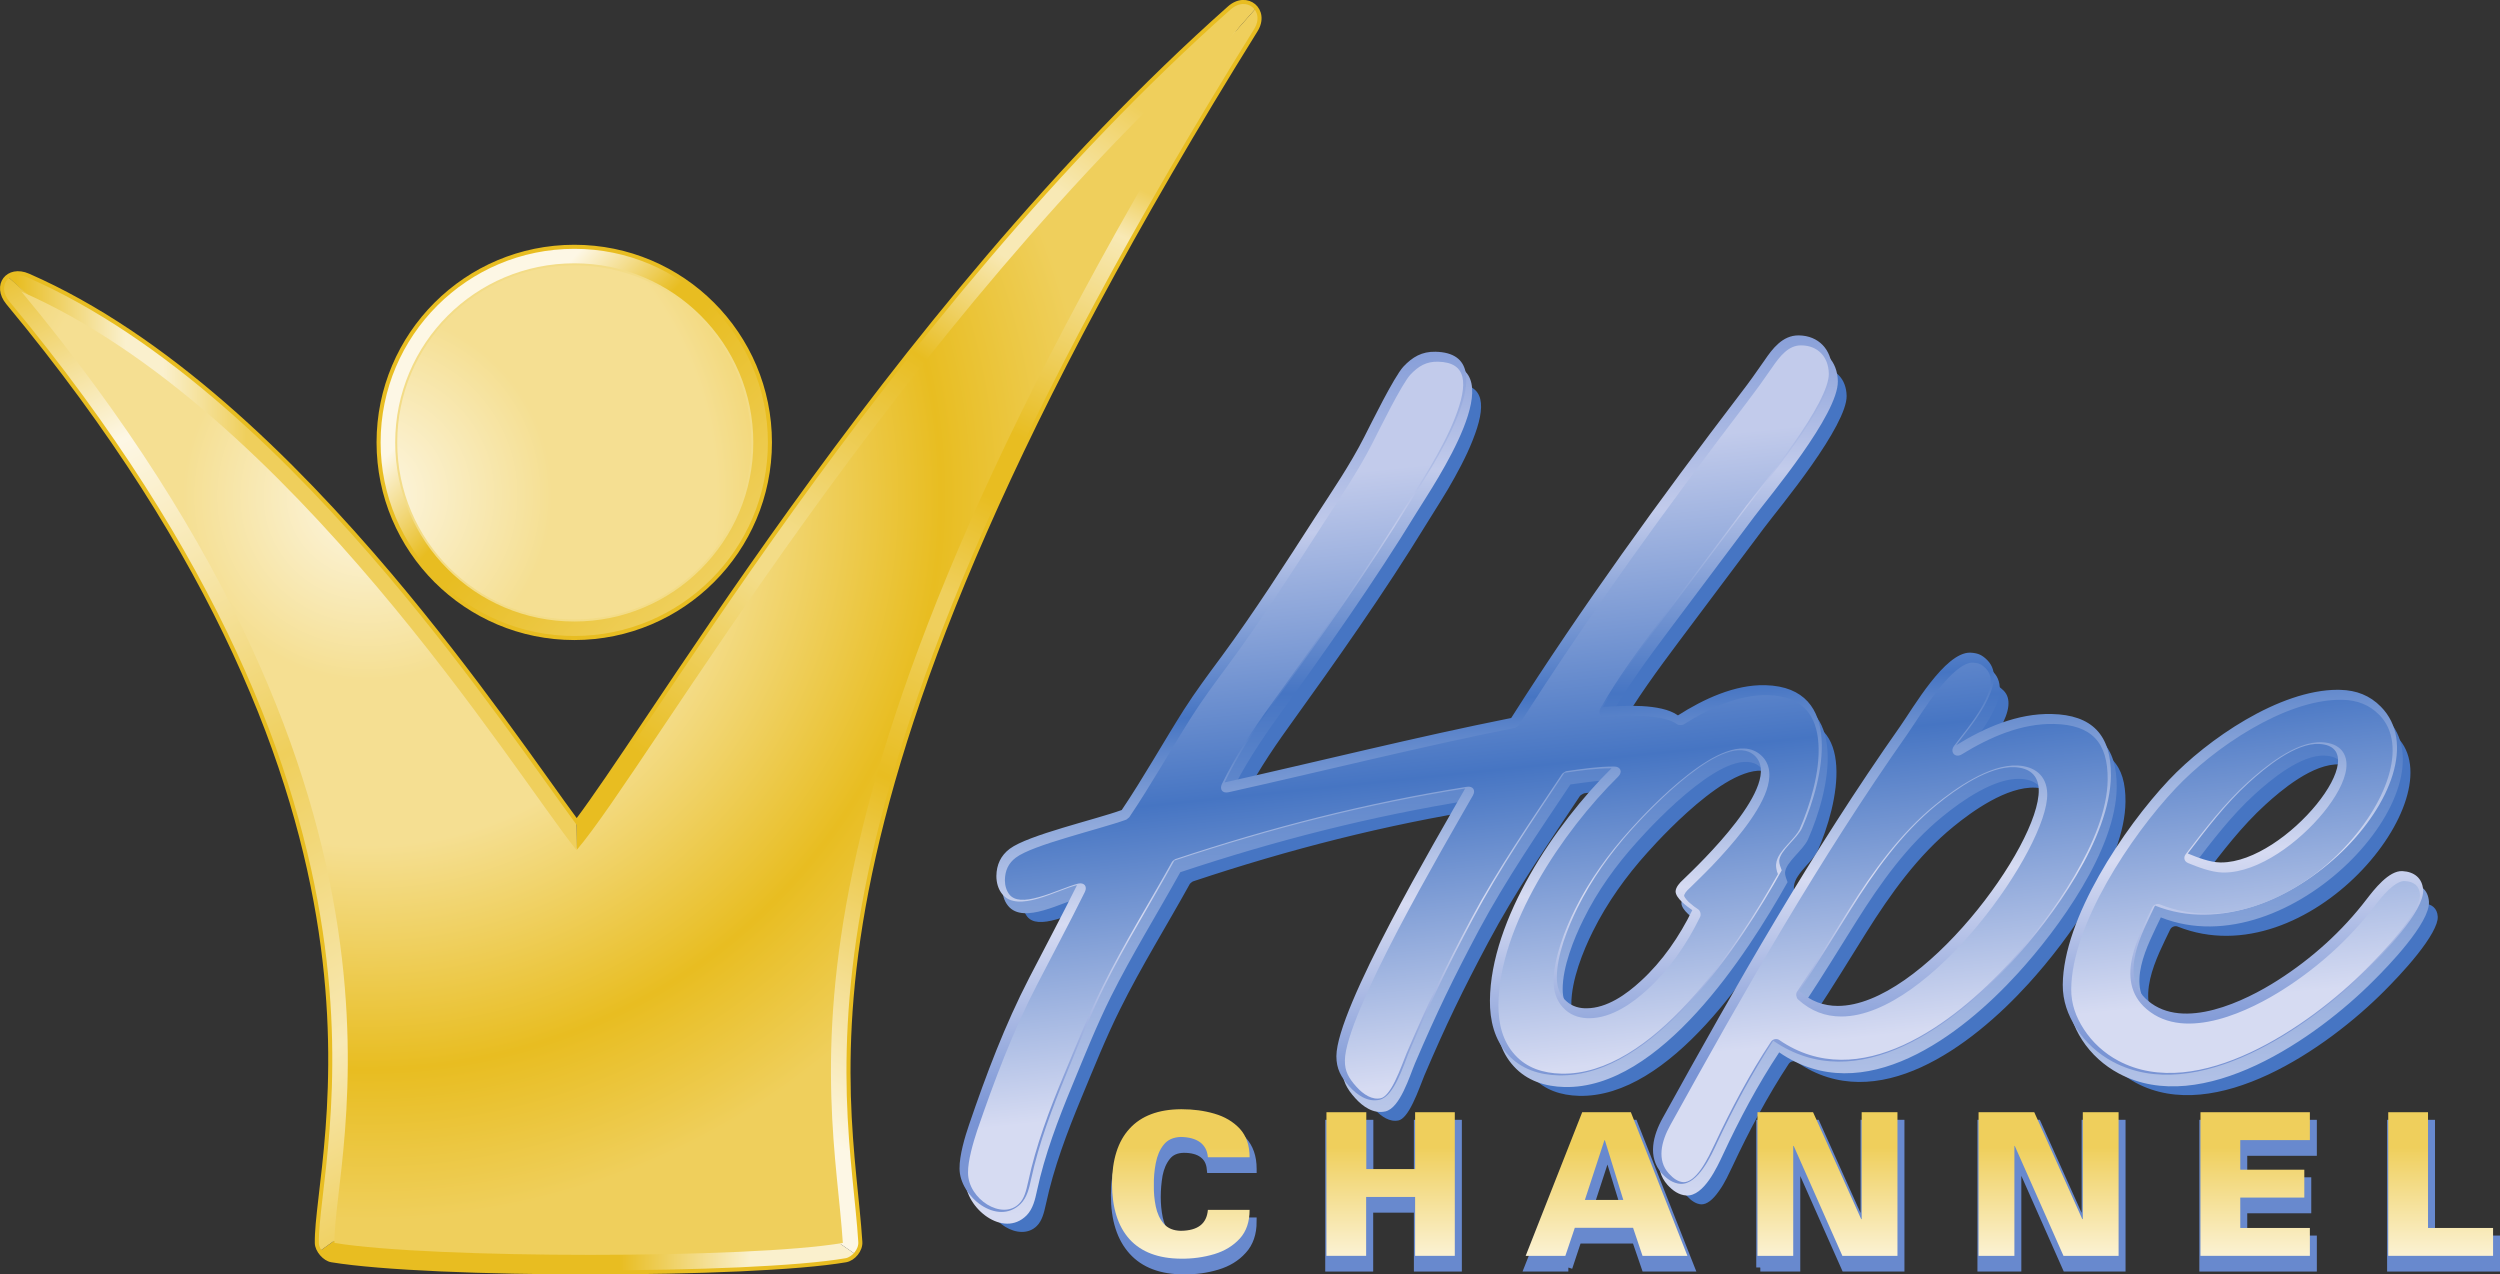 <?xml version="1.0" encoding="UTF-8" standalone="no"?>
<svg xmlns:rdf="http://www.w3.org/1999/02/22-rdf-syntax-ns#" xmlns="http://www.w3.org/2000/svg" xmlns:cc="http://creativecommons.org/ns#" xmlns:dc="http://purl.org/dc/elements/1.1/" height="305.87" width="600" version="1.1" viewBox="0 0 158.75 80.928">
  <rect x="0" y="0" width="158.75" height="80.928" fill="#333333" stroke="none"/>
  <defs>
    <linearGradient id="d" gradientUnits="userSpaceOnUse" gradientTransform="matrix(0 -7.904 7.904 0 -61.378 129.94)" x1="0" x2="1" y1="0" y2="0">
      <stop stop-color="#fdf7e5" offset="0"/>
      <stop stop-color="#efcf5c" offset="1"/>
    </linearGradient>
    <linearGradient id="e" gradientUnits="userSpaceOnUse" gradientTransform="matrix(0 -7.904 7.904 0 -73.157 129.94)" x1="0" x2="1" y1="0" y2="0">
      <stop stop-color="#fdf7e5" offset="0"/>
      <stop stop-color="#efcf5c" offset="1"/>
    </linearGradient>
    <linearGradient id="f" gradientUnits="userSpaceOnUse" gradientTransform="matrix(0 -7.904 7.904 0 -86.275 129.94)" x1="0" x2="1" y1="0" y2="0">
      <stop stop-color="#fdf7e5" offset="0"/>
      <stop stop-color="#efcf5c" offset="1"/>
    </linearGradient>
    <linearGradient id="g" gradientUnits="userSpaceOnUse" gradientTransform="matrix(0 -7.904 7.904 0 -100.32 129.94)" x1="0" x2="1" y1="0" y2="0">
      <stop stop-color="#fdf7e5" offset="0"/>
      <stop stop-color="#efcf5c" offset="1"/>
    </linearGradient>
    <linearGradient id="h" gradientUnits="userSpaceOnUse" gradientTransform="matrix(0 -7.904 7.904 0 -114.34 129.94)" x1="0" x2="1" y1="0" y2="0">
      <stop stop-color="#fdf7e5" offset="0"/>
      <stop stop-color="#efcf5c" offset="1"/>
    </linearGradient>
    <linearGradient id="i" gradientUnits="userSpaceOnUse" gradientTransform="matrix(0 -7.904 7.904 0 -128.06 129.94)" x1="0" x2="1" y1="0" y2="0">
      <stop stop-color="#fdf7e5" offset="0"/>
      <stop stop-color="#efcf5c" offset="1"/>
    </linearGradient>
    <linearGradient id="j" gradientUnits="userSpaceOnUse" gradientTransform="matrix(0 -7.904 7.904 0 -141.38 129.94)" x1="0" x2="1" y1="0" y2="0">
      <stop stop-color="#fdf7e5" offset="0"/>
      <stop stop-color="#efcf5c" offset="1"/>
    </linearGradient>
    <linearGradient id="k" gradientUnits="userSpaceOnUse" gradientTransform="matrix(-3.872 -38.91 38.91 -3.872 -108.66 116.16)" x1="0" x2="1" y1="0" y2="0">
      <stop stop-color="#d6dbf2" offset="0"/>
      <stop stop-color="#4675c3" offset=".494"/>
      <stop stop-color="#c2cbeb" offset="1"/>
    </linearGradient>
    <linearGradient id="l" gradientUnits="userSpaceOnUse" gradientTransform="matrix(-2.904 -49.945 49.945 -2.904 -108.79 117.59)" x1="0" x2="1" y1="0" y2="0">
      <stop stop-color="#7994d4" offset="0"/>
      <stop stop-color="#7994d4" offset=".006"/>
      <stop stop-color="#d6dbf2" offset=".242"/>
      <stop stop-color="#4675c3" offset=".494"/>
      <stop stop-color="#c2cbeb" offset=".719"/>
      <stop stop-color="#7994d4" offset=".994"/>
      <stop stop-color="#7994d4" offset="1"/>
    </linearGradient>
    <linearGradient id="m" gradientUnits="userSpaceOnUse" gradientTransform="matrix(0 -58.077 58.077 0 -108.59 126.47)" x1="0" x2="1" y1="0" y2="0">
      <stop stop-color="#d6dbf2" offset="0"/>
      <stop stop-color="#4675c3" offset=".573"/>
      <stop stop-color="#c2cbeb" offset=".82"/>
      <stop stop-color="#7994d4" offset="1"/>
    </linearGradient>
    <radialGradient id="a" gradientUnits="userSpaceOnUse" cy="0" cx="0" gradientTransform="matrix(68.581 0 0 68.581 -193.11 80.635)" r="1">
      <stop stop-color="#fdf7e5" offset="0"/>
      <stop stop-color="#f5df92" offset=".172"/>
      <stop stop-color="#f5df92" offset=".23"/>
      <stop stop-color="#f5df92" offset=".325"/>
      <stop stop-color="#e8bd21" offset=".534"/>
      <stop stop-color="#efcf5c" offset=".675"/>
      <stop stop-color="#efcf5c" offset="1"/>
    </radialGradient>
    <radialGradient id="b" gradientUnits="userSpaceOnUse" cy="0" cx="0" gradientTransform="matrix(68.582 0 0 68.582 -193.11 80.632)" r="1">
      <stop stop-color="#fdf7e5" offset="0"/>
      <stop stop-color="#f5df92" offset=".172"/>
      <stop stop-color="#f5df92" offset=".23"/>
      <stop stop-color="#f5df92" offset=".325"/>
      <stop stop-color="#e8bd21" offset=".534"/>
      <stop stop-color="#efcf5c" offset=".675"/>
      <stop stop-color="#efcf5c" offset="1"/>
    </radialGradient>
    <linearGradient id="n" gradientUnits="userSpaceOnUse" gradientTransform="matrix(18.197 17.229 -17.229 18.197 -189.22 68.442)" x1="0" x2="1" y1="0" y2="0">
      <stop stop-color="#fdf7e5" offset="0"/>
      <stop stop-color="#fdf7e5" offset=".189"/>
      <stop stop-color="#e8bd21" offset=".433"/>
      <stop stop-color="#e8bd21" offset=".515"/>
      <stop stop-color="#efcf5c" offset="1"/>
    </linearGradient>
    <linearGradient id="o" gradientUnits="userSpaceOnUse" gradientTransform="matrix(31.555 58.658 -58.658 31.555 -218.57 66.282)" x1="0" x2="1" y1="0" y2="0">
      <stop stop-color="#e8bd21" offset="0"/>
      <stop stop-color="#fdf7e5" offset=".213"/>
      <stop stop-color="#efcf5c" offset=".551"/>
      <stop stop-color="#f8e9b5" offset=".82"/>
      <stop stop-color="#efcf5c" offset="1"/>
    </linearGradient>
    <linearGradient id="p" gradientUnits="userSpaceOnUse" gradientTransform="matrix(36.333 0 0 36.333 -215.84 93.442)" x1="0" x2="1" y1="0" y2="0">
      <stop stop-color="#e8bd21" offset="0"/>
      <stop stop-color="#e8bd21" offset=".011"/>
      <stop stop-color="#faf0cd" offset=".204"/>
      <stop stop-color="#faf0cd" offset=".27"/>
      <stop stop-color="#efcf5c" offset=".416"/>
      <stop stop-color="#efcf5c" offset="1"/>
    </linearGradient>
    <linearGradient id="q" gradientUnits="userSpaceOnUse" gradientTransform="matrix(44.524 -65.237 65.237 44.524 -179.38 112.87)" x1="0" x2="1" y1="0" y2="0">
      <stop stop-color="#e8bd21" offset="0"/>
      <stop stop-color="#e8bd21" offset=".006"/>
      <stop stop-color="#e8bd21" offset=".188"/>
      <stop stop-color="#f3dc87" offset=".36"/>
      <stop stop-color="#f3dc87" offset=".406"/>
      <stop stop-color="#e8bd21" offset=".584"/>
      <stop stop-color="#f8e9b5" offset=".69"/>
      <stop stop-color="#f8e9b5" offset=".758"/>
      <stop stop-color="#efcf5c" offset=".851"/>
      <stop stop-color="#efcf5c" offset="1"/>
    </linearGradient>
    <linearGradient id="r" gradientUnits="userSpaceOnUse" gradientTransform="matrix(33.296 -72.593 72.593 33.296 -168.59 123.67)" x1="0" x2="1" y1="0" y2="0">
      <stop stop-color="#fdf7e5" offset="0"/>
      <stop stop-color="#fdf7e5" offset=".049"/>
      <stop stop-color="#e8bd21" offset=".331"/>
      <stop stop-color="#efcf5c" offset=".454"/>
      <stop stop-color="#efcf5c" offset=".483"/>
      <stop stop-color="#e8bd21" offset=".567"/>
      <stop stop-color="#e8bd21" offset=".612"/>
      <stop stop-color="#e8bd21" offset=".62"/>
      <stop stop-color="#f8e9b5" offset=".798"/>
      <stop stop-color="#efcf5c" offset=".838"/>
      <stop stop-color="#efcf5c" offset="1"/>
    </linearGradient>
    <linearGradient id="c" gradientUnits="userSpaceOnUse" gradientTransform="matrix(34.093 0 0 34.093 -196.1 123.41)" x1="0" x2="1" y1="0" y2="0">
      <stop stop-color="#e8bd21" offset="0"/>
      <stop stop-color="#e8bd21" offset=".559"/>
      <stop stop-color="#faf0cd" offset=".803"/>
      <stop stop-color="#faf0cd" offset=".843"/>
      <stop stop-color="#faf0cd" offset="1"/>
    </linearGradient>
  </defs>
  <g transform="translate(216.36 -49.174)">
    <path d="m-108.32 96.584c-0.08 0.057-0.33 0.05-0.41-0.012-0.94-0.675-3.17-0.561-4.52-0.461-0.36 0.027-0.53-0.238-0.35-0.555 1.14-1.995 2.5-3.835 3.87-5.67l5.39-7.192c0.47-0.631 1.81-2.253 3.02-3.979 1.24-1.767 2.237-3.493 2.221-4.402-0.02-1.071-0.693-1.789-1.751-1.8-0.79-0.01-1.33 0.647-1.87 1.434-0.5 0.732-1.02 1.451-1.55 2.156-5.07 6.635-10.04 13.483-14.52 20.533-0.02 0.035-0.2 0.158-0.24 0.165-6.1 1.221-12.12 2.735-18.19 4.089-0.37 0.08-0.58-0.18-0.41-0.52 0.86-1.785 1.95-3.438 3.09-5.022 3.04-4.227 6.06-8.491 8.78-12.936 0.26-0.43 0.78-1.229 1.35-2.183 0.55-0.943 1.15-2.039 1.56-3.086 0.89-2.223 0.77-3.554-1.06-3.593-0.74-0.014-1.24 0.269-1.76 0.834-0.27 0.284-0.75 1.138-1.26 2.085-0.49 0.93-0.96 1.882-1.18 2.311-0.91 1.778-2.04 3.423-3.12 5.099-1.92 2.988-3.87 6.025-5.98 8.884-0.81 1.098-1.64 2.206-2.37 3.358-1.33 2.107-2.55 4.299-3.94 6.359-0.02 0.02-0.16 0.14-0.19 0.15-0.85 0.31-2.34 0.7-3.77 1.13-1.44 0.44-2.71 0.88-3.23 1.27-0.48 0.36-0.7 0.83-0.7 1.44-0.01 0.35 0.09 0.67 0.28 0.91 0.33 0.41 0.95 0.43 1.87 0.17 0.91-0.26 1.85-0.7 2.5-0.86 0.38-0.09 0.59 0.18 0.42 0.53-0.98 1.98-2.02 3.92-3.03 5.88-1.54 2.98-2.72 6.1-3.8 9.27-0.27 0.78-0.6 1.92-0.59 2.68 0.01 1.69 2.17 3.04 3.24 1.97 0.33-0.33 0.45-0.81 0.58-1.4 0.49-2.29 1.34-4.54 2.24-6.71 0.79-1.9 1.56-3.84 2.48-5.68 1.34-2.7 2.95-5.28 4.41-7.92 0.01-0.03 0.17-0.16 0.21-0.17 6.09-2.03 12.18-3.59 18.52-4.6 0.38-0.06 0.57 0.22 0.38 0.55-0.89 1.58-2.93 5.06-4.75 8.53-1.84 3.52-3.37 6.88-3.38 8.29 0 0.69 0.23 1.12 0.73 1.68 0.47 0.51 1.01 0.85 1.55 0.73 0.28-0.06 0.6-0.45 0.92-1.12 0.31-0.63 0.55-1.34 0.72-1.74 1.37-3.21 2.42-5.38 4.06-8.46 1.73-3.25 3.79-6.23 5.82-9.288 0.03-0.038 0.22-0.155 0.26-0.162 1-0.144 2.03-0.296 3.04-0.294 0.41 0.001 0.55 0.345 0.26 0.635-3.55 3.499-7.57 9.489-7.61 14.489-0.01 1.2 0.27 2.34 1.05 3.19 0.75 0.82 1.79 1.16 2.94 1.19 5.75 0.14 11.12-7.98 13.76-12.67-0.02-0.06-0.04-0.11-0.05-0.16-0.04-0.12-0.08-0.29-0.07-0.45 0.02-0.26 0.14-0.5 0.27-0.69 0.13-0.2 0.3-0.4 0.46-0.58 0.15-0.17 0.32-0.35 0.46-0.52s0.24-0.32 0.3-0.44c0.67-1.51 1.319-3.676 1.202-5.45-0.113-1.715-0.922-3.016-3.212-3.077-1.83-0.049-3.76 0.849-5.35 1.861m0.32 11.276c-0.23-0.23-0.29-0.37-0.29-0.41 0-0.01 0.02-0.08 0.1-0.19 0.06-0.1 0.16-0.19 0.23-0.27 0.26-0.25 0.8-0.76 1.43-1.41 0.64-0.67 1.36-1.47 2-2.29 0.63-0.83 1.19-1.71 1.47-2.51 0.27-0.793 0.31-1.636-0.33-2.227-0.61-0.569-1.44-0.522-2.21-0.244-0.79 0.281-1.64 0.831-2.44 1.455-1.61 1.256-3.12 2.886-3.71 3.546-1.35 1.5-2.55 3.17-3.46 5-0.63 1.26-1.37 3.11-1.37 4.63 0.01 0.56 0.17 1.16 0.6 1.62 0.42 0.46 0.96 0.65 1.54 0.68 1.49 0.06 2.88-0.97 3.82-1.82 1.42-1.31 2.52-2.91 3.35-4.62 0.07-0.14 0.01-0.38-0.12-0.47-0.16-0.1-0.4-0.28-0.61-0.47m29.446 0.34c0.076-0.17 0.305-0.26 0.473-0.19 8.294 3.31 17.676-8.234 13.942-12.029-0.634-0.646-1.389-0.934-2.311-0.961-3.57-0.101-8.165 3.011-10.627 5.62-2.83 3-6.602 8.67-6.629 12.74-0.005 0.93 0.287 1.76 0.797 2.55 0.542 0.84 1.31 1.54 2.194 2.01 5.035 2.68 12.095-2.15 15.771-5.85 0.427-0.43 1.309-1.33 2.072-2.29 0.8-1 1.34-1.92 1.309-2.42-0.032-0.53-0.367-0.82-0.963-0.85-0.266-0.02-0.617 0.18-1.015 0.55-0.376 0.35-0.711 0.79-0.941 1.09-1.586 2.07-3.545 3.83-5.739 5.23-2.012 1.29-6.184 3.39-8.687 1.27-1.1-0.93-1.18-2.17-0.916-3.33 0.128-0.57 0.345-1.14 0.584-1.69 0.231-0.52 0.48-1.02 0.686-1.45m4.467-2.22c2.235 0.05 4.845-1.9 6.391-3.79 0.776-0.95 1.349-1.96 1.455-2.788 0.119-0.944-0.384-1.628-1.531-1.688-1.699-0.089-3.744 1.651-4.746 2.566-1.481 1.35-2.735 2.99-3.914 4.54-0.165 0.22-0.096 0.47 0.155 0.57 0.589 0.24 1.451 0.58 2.19 0.59m-16.566-7.498c-0.416 0.257-0.782-0.138-0.495-0.534 0.2-0.273 0.513-0.66 0.848-1.106 0.325-0.432 0.672-0.924 0.952-1.425 0.582-1.048 0.726-1.879 0.217-2.392-0.259-0.261-0.429-0.338-0.789-0.365-0.578-0.042-1.372 0.63-2.221 1.7-0.814 1.024-1.532 2.215-1.956 2.817-5.587 7.953-10.353 16.323-15.053 24.813-0.61 1.1-0.86 2.27-0.11 3.11 0.29 0.32 0.6 0.53 0.93 0.55 0.35 0.01 0.73-0.28 1.12-0.84 0.19-0.26 0.36-0.55 0.5-0.83s0.26-0.54 0.36-0.74c1.04-2.22 2.23-4.47 3.58-6.52 0.12-0.17 0.36-0.21 0.52-0.1 5.072 3.49 11.043-0.97 14.678-4.96 2.589-2.84 6.148-7.77 6.181-11.58 0.021-2.365-1.03-3.475-3.402-3.527-2.063-0.047-4.069 0.826-5.86 1.929m-10.407 15.558c-0.11-0.11-0.14-0.35-0.06-0.48 1.129-1.7 2.19-3.45 3.275-5.18 1.52-2.42 3.258-4.87 5.534-6.72 1.186-0.97 3.392-2.559 5.203-2.47 1.049 0.053 1.852 0.602 1.879 1.8 0.089 3.95-10.279 18.14-15.831 13.05" fill-rule="evenodd" fill="#4675c3"/>
    <path fill="url(#m)" d="m-103.95 72.809c-0.5 0.728-1.01 1.44-1.55 2.14-5.07 6.644-10.04 13.502-14.53 20.56-6.1 1.222-12.12 2.735-18.2 4.093 0.85-1.755 1.93-3.387 3.06-4.964 3.05-4.236 6.07-8.509 8.79-12.959 1.06-1.73 6.29-9.33 1.55-9.428-0.87-0.017-1.47 0.333-2.05 0.954-0.6 0.658-2.04 3.62-2.48 4.478-0.91 1.767-2.03 3.403-3.1 5.068-1.92 2.982-3.87 6.011-5.97 8.864-0.82 1.105-1.65 2.221-2.39 3.38-1.33 2.103-2.54 4.292-3.94 6.355-1.71 0.62-5.93 1.58-7.1 2.46-0.58 0.43-0.85 1.02-0.85 1.73-0.01 0.41 0.1 0.83 0.36 1.15 0.99 1.22 3.46-0.26 4.75-0.56-0.98 1.97-2.02 3.91-3.03 5.87-1.55 3-2.73 6.13-3.82 9.32-0.27 0.78-0.62 1.97-0.61 2.8 0.01 1.76 2.4 3.71 3.88 2.24 0.42-0.42 0.55-1.03 0.67-1.58 0.49-2.28 1.34-4.51 2.23-6.66 0.78-1.89 1.55-3.82 2.46-5.65 1.35-2.7 2.95-5.28 4.41-7.91 6.07-2.02 12.14-3.57 18.46-4.579-1.79 3.159-8.16 13.959-8.18 16.999 0 0.81 0.29 1.33 0.83 1.93 0.48 0.53 1.15 1.01 1.91 0.84 0.94-0.21 1.55-2.27 1.89-3.07 1.37-3.2 2.42-5.37 4.05-8.44 1.73-3.23 3.78-6.21 5.81-9.251 0.98-0.14 1.99-0.291 2.98-0.289-3.56 3.52-7.68 9.6-7.72 14.75-0.01 1.26 0.28 2.5 1.15 3.44 0.84 0.92 1.99 1.28 3.21 1.31 6.07 0.15 11.6-8.42 14.17-13.01-0.06-0.16-0.17-0.43-0.16-0.61 0.05-0.67 1.16-1.42 1.46-2.11 1.36-3.066 2.717-8.911-2.34-9.045-1.95-0.052-3.95 0.896-5.55 1.918-1.07-0.772-3.47-0.625-4.76-0.53 1.13-1.982 2.47-3.809 3.84-5.633l5.39-7.19c0.95-1.267 5.352-6.5 5.314-8.611-0.023-1.254-0.844-2.151-2.114-2.165h-0.02c-1.01 0-1.65 0.843-2.16 1.595m-11.41 41.131c-0.5-0.02-0.93-0.18-1.28-0.56-0.35-0.37-0.49-0.87-0.49-1.37-0.01-1.42 0.7-3.21 1.33-4.47 0.88-1.79 2.06-3.43 3.4-4.91 1.17-1.32 5.99-6.441 7.83-4.733 1.89 1.757-3.53 6.903-4.57 7.903-0.17 0.16-0.44 0.46-0.45 0.71-0.01 0.45 0.75 0.99 1.06 1.2-0.82 1.68-1.89 3.24-3.27 4.5-0.9 0.84-2.15 1.73-3.44 1.73h-0.12m20.032-17.904c-5.592 7.964-10.372 16.344-15.072 24.854-0.62 1.11-0.99 2.5-0.07 3.53 0.32 0.35 0.71 0.64 1.2 0.67 1.11 0.05 1.95-1.81 2.33-2.62 1.03-2.21 2.21-4.44 3.56-6.47 5.355 3.69 11.556-1.07 15.154-5.02 2.584-2.83 6.243-7.86 6.278-11.822 0.022-2.566-1.187-3.847-3.764-3.904-2.171-0.048-4.25 0.868-6.062 1.984 0.79-1.091 3.41-3.96 1.979-5.402-0.322-0.322-0.574-0.441-1.027-0.474-0.025-0.002-0.051-0.003-0.076-0.003-1.599 0-3.59 3.483-4.43 4.677m-6.412 16.804c1.13-1.71 2.194-3.46 3.281-5.19 1.516-2.41 3.227-4.82 5.456-6.63 1.208-0.99 3.303-2.468 4.95-2.386 0.906 0.045 1.504 0.483 1.526 1.436 0.079 3.52-7.451 13.72-12.758 13.72-0.895 0-1.725-0.29-2.455-0.95m23.465-13.38c-2.837 3.01-6.702 8.77-6.729 13-0.007 1 0.315 1.91 0.856 2.75 0.576 0.89 1.393 1.63 2.331 2.13 5.304 2.82 12.565-2.25 16.207-5.92 0.867-0.86 3.573-3.65 3.489-4.99-0.046-0.76-0.574-1.16-1.313-1.2-0.863-0.05-1.814 1.19-2.27 1.79-1.559 2.03-3.484 3.76-5.646 5.14-2.074 1.33-5.984 3.22-8.246 1.3-1.902-1.61-0.365-4.3 0.45-6.03 8.179 3.26 18.712-8.199 14.344-12.638-0.711-0.723-1.561-1.042-2.564-1.07-0.061-0.002-0.122-0.003-0.182-0.003-3.705 0.001-8.287 3.154-10.727 5.741m3.267 5.23c-0.658-0.02-1.454-0.33-2.057-0.57 1.183-1.56 2.419-3.17 3.868-4.495 1.041-0.949 2.962-2.548 4.479-2.467 3.737 0.195-2.112 7.532-6.223 7.532h-0.067"/>
    <path fill="url(#l)" d="m-104.32 72.067c-0.5 0.727-1.01 1.441-1.55 2.139-5.07 6.645-10.04 13.503-14.53 20.561-6.1 1.22-12.12 2.736-18.2 4.092 0.85-1.753 1.92-3.387 3.06-4.964 3.05-4.235 6.07-8.506 8.79-12.958 1.06-1.731 6.29-9.331 1.54-9.427-0.86-0.018-1.46 0.332-2.04 0.951-0.6 0.659-2.05 3.622-2.49 4.48-0.9 1.766-2.02 3.402-3.1 5.067-1.92 2.982-3.86 6.013-5.96 8.866-0.82 1.105-1.65 2.22-2.39 3.379-1.33 2.103-2.55 4.292-3.94 6.357-1.71 0.62-5.93 1.58-7.11 2.46-0.57 0.43-0.84 1.01-0.85 1.73 0 0.41 0.11 0.83 0.37 1.15 0.99 1.22 3.46-0.26 4.75-0.57-0.98 1.98-2.02 3.92-3.03 5.88-1.55 3-2.73 6.13-3.82 9.32-0.27 0.78-0.62 1.97-0.61 2.8 0 1.76 2.4 3.7 3.88 2.24 0.42-0.42 0.55-1.03 0.67-1.59 0.49-2.27 1.34-4.5 2.23-6.65 0.78-1.89 1.55-3.82 2.46-5.66 1.34-2.69 2.95-5.27 4.4-7.9 6.08-2.02 12.15-3.58 18.47-4.58-1.79 3.15-8.16 13.95-8.18 17 0 0.81 0.29 1.33 0.83 1.93 0.48 0.53 1.15 1.01 1.91 0.84 0.94-0.21 1.55-2.27 1.89-3.07 1.37-3.2 2.42-5.37 4.05-8.44 1.72-3.23 3.78-6.21 5.8-9.254 0.99-0.14 2-0.29 2.99-0.287-3.56 3.521-7.68 9.601-7.72 14.751-0.01 1.25 0.28 2.49 1.15 3.44 0.84 0.92 1.99 1.28 3.21 1.31 6.07 0.15 11.6-8.42 14.17-13.02-0.06-0.16-0.17-0.42-0.16-0.61 0.05-0.66 1.16-1.42 1.46-2.1 1.35-3.067 2.716-8.914-2.34-9.047-1.95-0.052-3.95 0.897-5.55 1.918-1.08-0.773-3.48-0.626-4.76-0.529 1.13-1.983 2.47-3.811 3.84-5.635l5.39-7.19c0.95-1.267 5.351-6.5 5.31-8.611-0.02-1.254-0.84-2.15-2.11-2.165h-0.02c-1.01 0-1.65 0.843-2.16 1.596m-11.41 41.133c-0.5-0.02-0.93-0.19-1.28-0.56s-0.49-0.87-0.49-1.38c-0.01-1.42 0.7-3.2 1.32-4.46 0.89-1.79 2.07-3.43 3.4-4.92 1.18-1.31 6-6.433 7.84-4.724 1.89 1.755-3.53 6.904-4.57 7.904-0.18 0.16-0.44 0.45-0.45 0.71-0.01 0.44 0.75 0.98 1.06 1.2-0.82 1.67-1.89 3.24-3.27 4.5-0.91 0.84-2.15 1.73-3.45 1.73h-0.11m20.032-17.905c-5.592 7.955-10.372 16.345-15.072 24.855-0.62 1.1-0.99 2.49-0.07 3.53 0.32 0.35 0.71 0.64 1.2 0.67 1.11 0.05 1.95-1.82 2.32-2.62 1.04-2.21 2.22-4.44 3.56-6.47 5.363 3.69 11.565-1.07 15.164-5.02 2.583-2.83 6.242-7.86 6.278-11.823 0.021-2.568-1.188-3.849-3.765-3.904-2.17-0.049-4.25 0.866-6.062 1.984 0.791-1.091 3.41-3.962 1.978-5.404-0.32-0.321-0.572-0.441-1.026-0.472-0.025-0.002-0.051-0.004-0.078-0.004-1.599 0-3.588 3.484-4.427 4.678m-6.412 16.805c1.13-1.71 2.194-3.46 3.281-5.19 1.514-2.42 3.227-4.82 5.455-6.63 1.208-0.988 3.304-2.47 4.95-2.389 0.906 0.046 1.502 0.483 1.524 1.433 0.081 3.526-7.449 13.726-12.757 13.726-0.893 0-1.723-0.29-2.453-0.95m23.464-13.383c-2.836 3.013-6.701 8.773-6.729 12.993-0.006 1.01 0.313 1.91 0.856 2.75 0.577 0.9 1.394 1.64 2.331 2.14 5.304 2.82 12.565-2.25 16.208-5.92 0.866-0.87 3.572-3.65 3.489-4.99-0.047-0.76-0.575-1.16-1.313-1.2-0.866-0.05-1.815 1.19-2.272 1.78-1.558 2.04-3.483 3.77-5.644 5.15-2.077 1.33-5.985 3.22-8.247 1.3-1.902-1.61-0.367-4.3 0.45-6.04 8.179 3.27 18.711-8.191 14.345-12.629-0.711-0.723-1.562-1.043-2.567-1.071-0.059-0.002-0.119-0.004-0.18-0.004-3.704 0.002-8.286 3.154-10.727 5.741m3.267 5.223c-0.657-0.01-1.454-0.32-2.056-0.57 1.182-1.55 2.417-3.17 3.868-4.488 1.041-0.947 2.962-2.548 4.478-2.467 3.737 0.197-2.112 7.525-6.223 7.525h-0.067"/>
    <path fill="url(#k)" d="m-103.85 72.538c-0.5 0.732-1.02 1.451-1.56 2.156-5.06 6.635-10.03 13.483-14.51 20.533-0.02 0.035-0.2 0.157-0.24 0.165-6.1 1.222-12.12 2.735-18.19 4.09-0.38 0.084-0.58-0.177-0.42-0.523 0.86-1.782 1.95-3.435 3.1-5.018 3.04-4.229 6.06-8.493 8.77-12.938 0.27-0.43 0.79-1.228 1.36-2.183 0.55-0.941 1.15-2.038 1.56-3.086 0.88-2.222 0.77-3.555-1.07-3.592-0.73-0.015-1.23 0.268-1.76 0.833-0.26 0.286-0.75 1.139-1.25 2.086-0.49 0.929-0.96 1.881-1.18 2.311-0.91 1.777-2.04 3.422-3.12 5.098-1.92 2.989-3.87 6.025-5.98 8.885-0.81 1.097-1.64 2.205-2.37 3.358-1.33 2.106-2.55 4.297-3.95 6.367-0.01 0.01-0.16 0.13-0.18 0.14-0.85 0.31-2.35 0.71-3.77 1.14-1.44 0.43-2.71 0.87-3.24 1.27-0.47 0.35-0.69 0.82-0.7 1.43 0 0.35 0.1 0.68 0.29 0.92 0.33 0.4 0.95 0.42 1.87 0.16 0.91-0.25 1.85-0.7 2.5-0.86 0.38-0.08 0.59 0.18 0.42 0.53-0.98 1.98-2.02 3.92-3.03 5.88-1.55 2.98-2.72 6.1-3.81 9.27-0.26 0.79-0.59 1.92-0.58 2.68 0 1.69 2.17 3.04 3.24 1.97 0.33-0.32 0.45-0.81 0.58-1.4 0.49-2.29 1.34-4.54 2.24-6.71 0.79-1.9 1.56-3.84 2.48-5.68 1.34-2.7 2.95-5.28 4.41-7.92 0.01-0.03 0.17-0.16 0.2-0.17 6.1-2.03 12.18-3.59 18.53-4.596 0.38-0.06 0.57 0.215 0.38 0.55-0.9 1.576-2.93 5.056-4.75 8.526-1.84 3.52-3.37 6.88-3.38 8.3-0.01 0.68 0.23 1.11 0.73 1.67 0.46 0.51 1.01 0.85 1.55 0.73 0.28-0.06 0.6-0.45 0.92-1.12 0.31-0.63 0.55-1.34 0.72-1.74 1.37-3.2 2.42-5.38 4.06-8.46 1.73-3.25 3.79-6.23 5.82-9.287 0.03-0.038 0.21-0.155 0.26-0.162 1-0.144 2.03-0.295 3.04-0.294 0.41 0.001 0.55 0.345 0.26 0.636-3.55 3.497-7.57 9.487-7.61 14.497-0.01 1.19 0.27 2.33 1.05 3.18 0.75 0.83 1.79 1.16 2.94 1.19 5.75 0.14 11.12-7.97 13.76-12.67-0.02-0.05-0.04-0.11-0.06-0.16-0.03-0.12-0.07-0.29-0.06-0.45 0.02-0.26 0.13-0.5 0.26-0.69 0.14-0.2 0.3-0.4 0.47-0.58 0.15-0.17 0.32-0.35 0.46-0.52s0.24-0.32 0.3-0.44c0.66-1.51 1.32-3.674 1.2-5.448-0.11-1.715-0.92-3.016-3.21-3.077-1.84-0.049-3.76 0.848-5.35 1.861-0.09 0.056-0.33 0.05-0.41-0.012-0.94-0.675-3.17-0.562-4.52-0.461-0.36 0.027-0.53-0.239-0.35-0.554 1.14-1.998 2.5-3.835 3.87-5.672l5.39-7.192c0.47-0.631 1.81-2.252 3.02-3.978 1.24-1.766 2.23-3.494 2.22-4.401-0.02-1.072-0.69-1.791-1.75-1.802h-0.02c-0.78 0-1.32 0.653-1.85 1.434m-11.73 41.292c-0.57-0.03-1.11-0.22-1.53-0.68-0.43-0.46-0.59-1.06-0.6-1.62 0-1.52 0.74-3.37 1.37-4.63 0.91-1.83 2.11-3.5 3.46-5 0.59-0.66 2.1-2.291 3.71-3.543 0.8-0.625 1.65-1.176 2.44-1.455 0.77-0.279 1.6-0.326 2.21 0.243 0.64 0.59 0.6 1.433 0.33 2.227-0.28 0.798-0.84 1.678-1.48 2.508-0.63 0.82-1.36 1.63-1.99 2.29-0.63 0.65-1.17 1.16-1.43 1.42-0.08 0.07-0.17 0.16-0.24 0.26-0.07 0.11-0.09 0.18-0.09 0.2 0 0.03 0.06 0.17 0.29 0.4 0.21 0.19 0.45 0.37 0.61 0.47 0.13 0.09 0.19 0.33 0.12 0.47-0.83 1.71-1.93 3.31-3.35 4.62-0.91 0.83-2.25 1.82-3.7 1.82h-0.13m22.308-20.88c-0.813 1.025-1.532 2.216-1.955 2.819-5.593 7.951-10.353 16.321-15.053 24.821-0.61 1.09-0.87 2.26-0.11 3.1 0.29 0.32 0.59 0.53 0.93 0.55 0.35 0.01 0.73-0.28 1.12-0.83 0.19-0.27 0.35-0.56 0.5-0.84 0.14-0.28 0.26-0.54 0.36-0.74 1.04-2.22 2.23-4.47 3.58-6.51 0.11-0.17 0.36-0.22 0.52-0.11 5.072 3.49 11.041-0.97 14.677-4.96 2.589-2.84 6.146-7.77 6.18-11.575 0.021-2.369-1.029-3.479-3.401-3.531-2.064-0.045-4.069 0.826-5.861 1.929-0.415 0.257-0.781-0.138-0.495-0.532 0.199-0.275 0.513-0.66 0.848-1.107 0.326-0.434 0.674-0.924 0.953-1.426 0.581-1.048 0.726-1.879 0.216-2.391-0.259-0.26-0.427-0.339-0.788-0.365-0.018-0.001-0.035-0.002-0.054-0.002-0.573 0-1.344 0.664-2.167 1.7m-8.918 19.68c-0.11-0.11-0.15-0.35-0.06-0.48 1.13-1.7 2.19-3.45 3.274-5.18 1.519-2.42 3.258-4.87 5.536-6.72 1.184-0.965 3.39-2.558 5.201-2.467 1.047 0.052 1.851 0.6 1.879 1.795 0.076 3.362-7.423 14.142-13.079 14.142-0.991 0-1.921-0.33-2.751-1.09m23.981-13.396c-2.829 2.996-6.602 8.676-6.627 12.746-0.007 0.92 0.283 1.75 0.796 2.54 0.541 0.84 1.309 1.54 2.194 2.01 5.035 2.68 12.095-2.15 15.77-5.85 0.427-0.43 1.309-1.33 2.073-2.29 0.799-1 1.339-1.91 1.309-2.42-0.033-0.53-0.368-0.82-0.964-0.85-0.265-0.02-0.616 0.18-1.013 0.55-0.377 0.35-0.712 0.79-0.941 1.09-1.588 2.07-3.547 3.83-5.74 5.23-2.013 1.29-6.184 3.4-8.688 1.27-1.099-0.93-1.18-2.17-0.916-3.33 0.13-0.57 0.346-1.14 0.585-1.69 0.23-0.52 0.481-1.02 0.685-1.45 0.077-0.17 0.305-0.26 0.474-0.19 8.293 3.31 17.675-8.233 13.942-12.028-0.636-0.645-1.39-0.934-2.312-0.961-0.056-0.001-0.113-0.002-0.17-0.002-3.544 0-8.033 3.055-10.457 5.625m2.991 5.346c-0.74-0.02-1.601-0.36-2.191-0.6-0.25-0.1-0.319-0.35-0.155-0.57 1.179-1.55 2.434-3.19 3.914-4.541 1.003-0.913 3.046-2.653 4.746-2.564 1.148 0.061 1.651 0.745 1.531 1.688-0.106 0.828-0.678 1.837-1.454 2.787-1.529 1.87-4.099 3.8-6.317 3.8h-0.074"/>
    <path d="m-136.82 123.4h-2.65c-0.04-0.41-0.2-0.73-0.5-0.95-0.29-0.22-0.7-0.33-1.22-0.33-0.48 0.01-0.84 0.17-1.09 0.49-0.25 0.31-0.42 0.71-0.51 1.17-0.08 0.47-0.12 0.94-0.12 1.4s0.04 0.9 0.13 1.34 0.26 0.81 0.51 1.1 0.61 0.45 1.08 0.46c1.08-0.01 1.65-0.46 1.72-1.34h2.65c0 0.76-0.21 1.37-0.63 1.82-0.41 0.46-0.95 0.79-1.62 0.99-0.66 0.2-1.37 0.3-2.12 0.29-1.43 0-2.51-0.41-3.25-1.23s-1.12-1.99-1.12-3.53c0-1.53 0.38-2.7 1.12-3.5s1.82-1.21 3.25-1.23c0.75-0.01 1.46 0.09 2.12 0.28 0.67 0.19 1.21 0.51 1.62 0.96 0.42 0.45 0.63 1.05 0.63 1.81" fill-rule="evenodd" fill="#6889ce"/>
    <path d="m-136.82 123.4h-2.65c-0.04-0.41-0.2-0.73-0.5-0.95-0.29-0.22-0.7-0.33-1.22-0.33-0.48 0.01-0.84 0.17-1.09 0.49-0.25 0.31-0.42 0.71-0.51 1.17-0.08 0.47-0.12 0.94-0.12 1.4s0.04 0.9 0.13 1.34 0.26 0.81 0.51 1.1 0.61 0.45 1.08 0.46c1.08-0.01 1.65-0.46 1.72-1.34h2.65c0 0.76-0.21 1.37-0.63 1.82-0.41 0.46-0.95 0.79-1.62 0.99-0.66 0.2-1.37 0.3-2.12 0.29-1.43 0-2.51-0.41-3.25-1.23s-1.12-1.99-1.12-3.53c0-1.53 0.38-2.7 1.12-3.5s1.82-1.21 3.25-1.23c0.75-0.01 1.46 0.09 2.12 0.28 0.67 0.19 1.21 0.51 1.62 0.96 0.42 0.45 0.63 1.05 0.63 1.81z" stroke="#6889ce" stroke-miterlimit="3.864" stroke-width=".515" fill="none"/>
    <path d="m-129.42 129.66h-2.53v-9.12h2.54v3.62h3.09v-3.62h2.53v9.12h-2.53v-3.74h-3.1v3.74z" fill-rule="evenodd" fill="#6889ce"/>
    <path d="m-129.42 129.66h-2.53v-9.12h2.54v3.62h3.09v-3.62h2.53v9.12h-2.53v-3.74h-3.1v3.74z" stroke="#6889ce" stroke-miterlimit="3.864" stroke-width=".515" fill="none"/>
    <path d="m-115.53 126.11h2.43l-1.16-3.78h-0.04l-1.23 3.78zm-1.24 3.55h-2.53l3.6-9.12h3.08l3.6 9.12h-2.85l-0.61-1.78h-3.7l-0.59 1.78z" fill-rule="evenodd" fill="#6889ce"/>
    <path d="m-115.53 126.11h2.43l-1.16-3.78h-0.04l-1.23 3.78zm-1.24 3.55h-2.53l3.6-9.12h3.08l3.6 9.12h-2.85l-0.61-1.78h-3.7l-0.59 1.78z" stroke="#6889ce" stroke-miterlimit="3.864" stroke-width=".515" fill="none"/>
    <path d="m-104.58 129.66v-9.12h3.54l3.056 6.8 0.026-0.03v-6.77h2.273v9.12h-3.499l-3.096-6.98h-0.02v6.98h-2.28z" fill-rule="evenodd" fill="#6889ce"/>
    <path d="m-104.58 129.66v-9.12h3.54l3.056 6.8 0.026-0.03v-6.77h2.273v9.12h-3.499l-3.096-6.98h-0.02v6.98h-2.28z" stroke="#6889ce" stroke-miterlimit="3.864" stroke-width=".515" fill="none"/>
    <path d="m-90.535 129.66v-9.12h3.536l3.056 6.8 0.025-0.03v-6.77h2.273v9.12h-3.498l-3.094-6.98h-0.026v6.98h-2.272z" fill-rule="evenodd" fill="#6889ce"/>
    <path d="m-90.535 129.66v-9.12h3.536l3.056 6.8 0.025-0.03v-6.77h2.273v9.12h-3.498l-3.094-6.98h-0.026v6.98h-2.272z" stroke="#6889ce" stroke-miterlimit="3.864" stroke-width=".515" fill="none"/>
    <path d="m-69.498 129.66h-6.947v-9.12h6.947v1.77h-4.419v1.88h4.065v1.77h-4.065v1.93h4.419v1.77z" fill-rule="evenodd" fill="#6889ce"/>
    <path d="m-69.498 129.66h-6.947v-9.12h6.947v1.77h-4.419v1.88h4.065v1.77h-4.065v1.93h4.419v1.77z" stroke="#6889ce" stroke-miterlimit="3.864" stroke-width=".515" fill="none"/>
    <path d="m-57.865 129.66h-6.656v-9.12h2.526v7.35h4.13v1.77z" fill-rule="evenodd" fill="#6889ce"/>
    <path d="m-57.865 129.66h-6.656v-9.12h2.526v7.35h4.13v1.77z" stroke="#6889ce" stroke-miterlimit="3.864" stroke-width=".515" fill="none"/>
    <path fill="url(#j)" d="m-141.38 119.61c-1.42 0.01-2.51 0.42-3.25 1.23-0.74 0.8-1.11 1.97-1.12 3.5 0.01 1.54 0.38 2.71 1.12 3.53 0.74 0.81 1.83 1.22 3.25 1.23 0.75 0.01 1.46-0.09 2.13-0.29 0.66-0.2 1.2-0.53 1.62-0.99 0.41-0.45 0.62-1.06 0.62-1.82h-2.65c-0.07 0.88-0.64 1.32-1.72 1.33-0.47-0.01-0.83-0.16-1.08-0.45s-0.42-0.66-0.51-1.1-0.13-0.89-0.12-1.34c-0.01-0.47 0.03-0.93 0.12-1.4s0.25-0.86 0.5-1.17c0.25-0.32 0.61-0.48 1.09-0.5 0.52 0.01 0.93 0.12 1.23 0.34 0.29 0.22 0.46 0.54 0.49 0.95h2.65c0-0.76-0.21-1.36-0.62-1.81-0.42-0.45-0.96-0.77-1.62-0.96-0.65-0.19-1.34-0.28-2.07-0.28h-0.06"/>
    <path fill="url(#i)" d="m-126.5 119.8v3.61h-3.1v-3.61h-2.53v9.12h2.52v-3.74h3.11v3.74h2.52v-9.12h-2.52z"/>
    <path fill="url(#h)" d="m-115.89 119.8-3.59 9.12h2.52l0.6-1.78h3.7l0.6 1.78h2.85l-3.59-9.12h-3.09zm1.41 1.78h0.03l1.17 3.79h-2.44l1.24-3.79z"/>
    <path fill="url(#g)" d="m-98.144 119.8v6.77l-0.025 0.03-3.061-6.8h-3.53v9.12h2.27v-6.98h0.03l3.091 6.98h3.498v-9.12h-2.273z"/>
    <path fill="url(#f)" d="m-84.102 119.8v6.77l-0.027 0.03-3.055-6.8h-3.537v9.12h2.275v-6.98h0.024l3.093 6.98h3.5v-9.12h-2.273z"/>
    <path fill="url(#e)" d="m-76.629 119.8v9.12h6.946v-1.77h-4.42v-1.93h4.067v-1.77h-4.067v-1.88h4.42v-1.77h-6.946z"/>
    <path fill="url(#d)" d="m-64.706 119.8v9.12h6.656v-1.77h-4.131v-7.35h-2.525z"/>
    <path d="m-215 67.692c17.04 7.466 31.39 30.661 35.25 35.468 4.55-5.301 20.28-33.189 42.19-52.648-31.34 50.378-25.93 67.468-25.28 77.588-5.85 1.01-26.13 1.01-32.28 0-0.12-5.5 7.33-27.61-19.88-60.408z" stroke="#f3dc87" stroke-miterlimit="3.864" stroke-width=".129" fill="none"/>
    <path fill="url(#c)" d="m-196.1 128.65c0.17 0.3 0.48 0.56 0.78 0.61 3.07 0.5 9.52 0.76 16.01 0.77 6.78 0.01 13.59-0.25 16.65-0.77 0.24-0.04 0.48-0.21 0.65-0.42-2.92-2.01-8.96-6.17-17.48-12.06-2.5 1.8-8 5.7-16.61 11.87"/>
    <path fill="url(#r)" d="m-151.27 66.342c-2.35 5.109-10.59 23.081-24.37 53.088l13.63 9.41c0.17-0.22 0.28-0.49 0.27-0.75-0.16-2.52-0.62-5.47-0.73-9.27-0.11-3.74 0.13-8.32 1.35-14.13 2.44-11.664 8.86-28.406 24.49-53.529 0.35-0.558 0.29-1.079 0-1.44l-14.64 16.621z"/>
    <path fill="url(#q)" d="m-138.32 49.741c-11.04 9.809-20.51 21.722-27.76 31.816-1.93 2.678-3.7 5.232-5.31 7.587-1.41 2.067-2.72 4.017-3.87 5.73-1.88 2.81-3.41 5.077-4.49 6.526l0.03 15.2 4.07 2.82c14.06-30.62 22.07-48.056 24.37-53.069 4.28-4.859 9.23-10.49 14.65-16.63-0.19-0.224-0.47-0.359-0.78-0.359-0.29 0-0.61 0.113-0.91 0.379"/>
    <path fill="url(#p)" d="m-215.84 66.765 16.09 15.081c7.75 20.324 13.17 32.884 15.29 38.454l4.95-3.54s-0.15-9.31-0.24-15.36c-1.11-1.501-2.7-3.783-4.66-6.453-2.02-2.749-4.44-5.931-7.19-9.18-6.23-7.363-14.21-15.194-22.97-19.032-0.23-0.103-0.45-0.148-0.65-0.148-0.24 0-0.45 0.066-0.62 0.178"/>
    <path fill="url(#o)" d="m-215.88 68.465c13.49 16.256 18.34 29.797 19.86 39.895 0.76 5.05 0.7 9.27 0.44 12.57-0.26 3.41-0.7 5.86-0.67 7.25 0 0.15 0.06 0.32 0.15 0.47l11.64-8.35c-2.18-5.72-7.17-18.79-14.73-38.594l-16.65-14.941c-0.48 0.322-0.59 1.03-0.04 1.7"/>
    <path d="m-191.58 85.704c5.42 6.419 9.59 12.582 11.84 15.636 1.09-1.449 2.59-3.68 4.5-6.528 2.46-3.672 5.54-8.272 9.17-13.317 7.26-10.094 16.73-22.006 27.77-31.816 1.12-0.997 2.48 0.144 1.68 1.421-15.63 25.122-22.04 41.865-24.49 53.53-1.22 5.81-1.45 10.38-1.35 14.13 0.11 3.79 0.57 6.75 0.73 9.27 0.04 0.51-0.42 1.08-0.92 1.17-5.98 1.03-26.38 1.03-32.65 0-0.45-0.07-0.93-0.63-0.94-1.08-0.03-1.39 0.42-3.84 0.68-7.25 0.25-3.3 0.32-7.52-0.44-12.57-1.52-10.1-6.37-23.641-19.86-39.897-0.91-1.103-0.01-2.305 1.3-1.73 8.77 3.838 16.75 11.669 22.98 19.031z" stroke="#e8bd21" stroke-miterlimit="3.864" stroke-width=".258" fill="none"/>
    <path fill="url(#n)" d="m-192.32 77.268c0 6.859 5.56 12.419 12.42 12.419s12.43-5.56 12.43-12.419c0-6.861-5.57-12.421-12.43-12.421s-12.42 5.56-12.42 12.421"/>
    <path d="m-179.89 64.846c6.85 0 12.42 5.561 12.42 12.421s-5.57 12.421-12.42 12.421c-6.86 0-12.43-5.561-12.43-12.421s5.57-12.421 12.43-12.421z" stroke="#e8bd21" stroke-miterlimit="3.864" stroke-width=".258" fill="none"/>
    <path fill="url(#b)" d="m-191.2 77.268c0 6.243 5.06 11.308 11.3 11.308 6.25 0 11.31-5.065 11.31-11.308 0-6.246-5.06-11.309-11.31-11.309-6.24 0-11.3 5.063-11.3 11.309"/>
    <path d="m-191.2 77.267c0-6.246 5.06-11.308 11.31-11.308 6.24 0 11.3 5.062 11.3 11.308 0 6.245-5.06 11.308-11.3 11.308-6.25 0-11.31-5.063-11.31-11.308z" stroke="#f3dc87" stroke-miterlimit="3.864" stroke-width=".13" fill="none"/>
    <path fill="url(#a)" d="m-179.75 103.16c-3.86-4.806-18.21-28.002-35.25-35.468 27.21 32.798 19.76 54.908 19.88 60.408 6.15 1.01 26.43 1.01 32.28 0-0.65-10.12-6.06-27.21 25.28-77.587-21.91 19.459-37.64 47.346-42.19 52.647"/>
  </g>
</svg>

